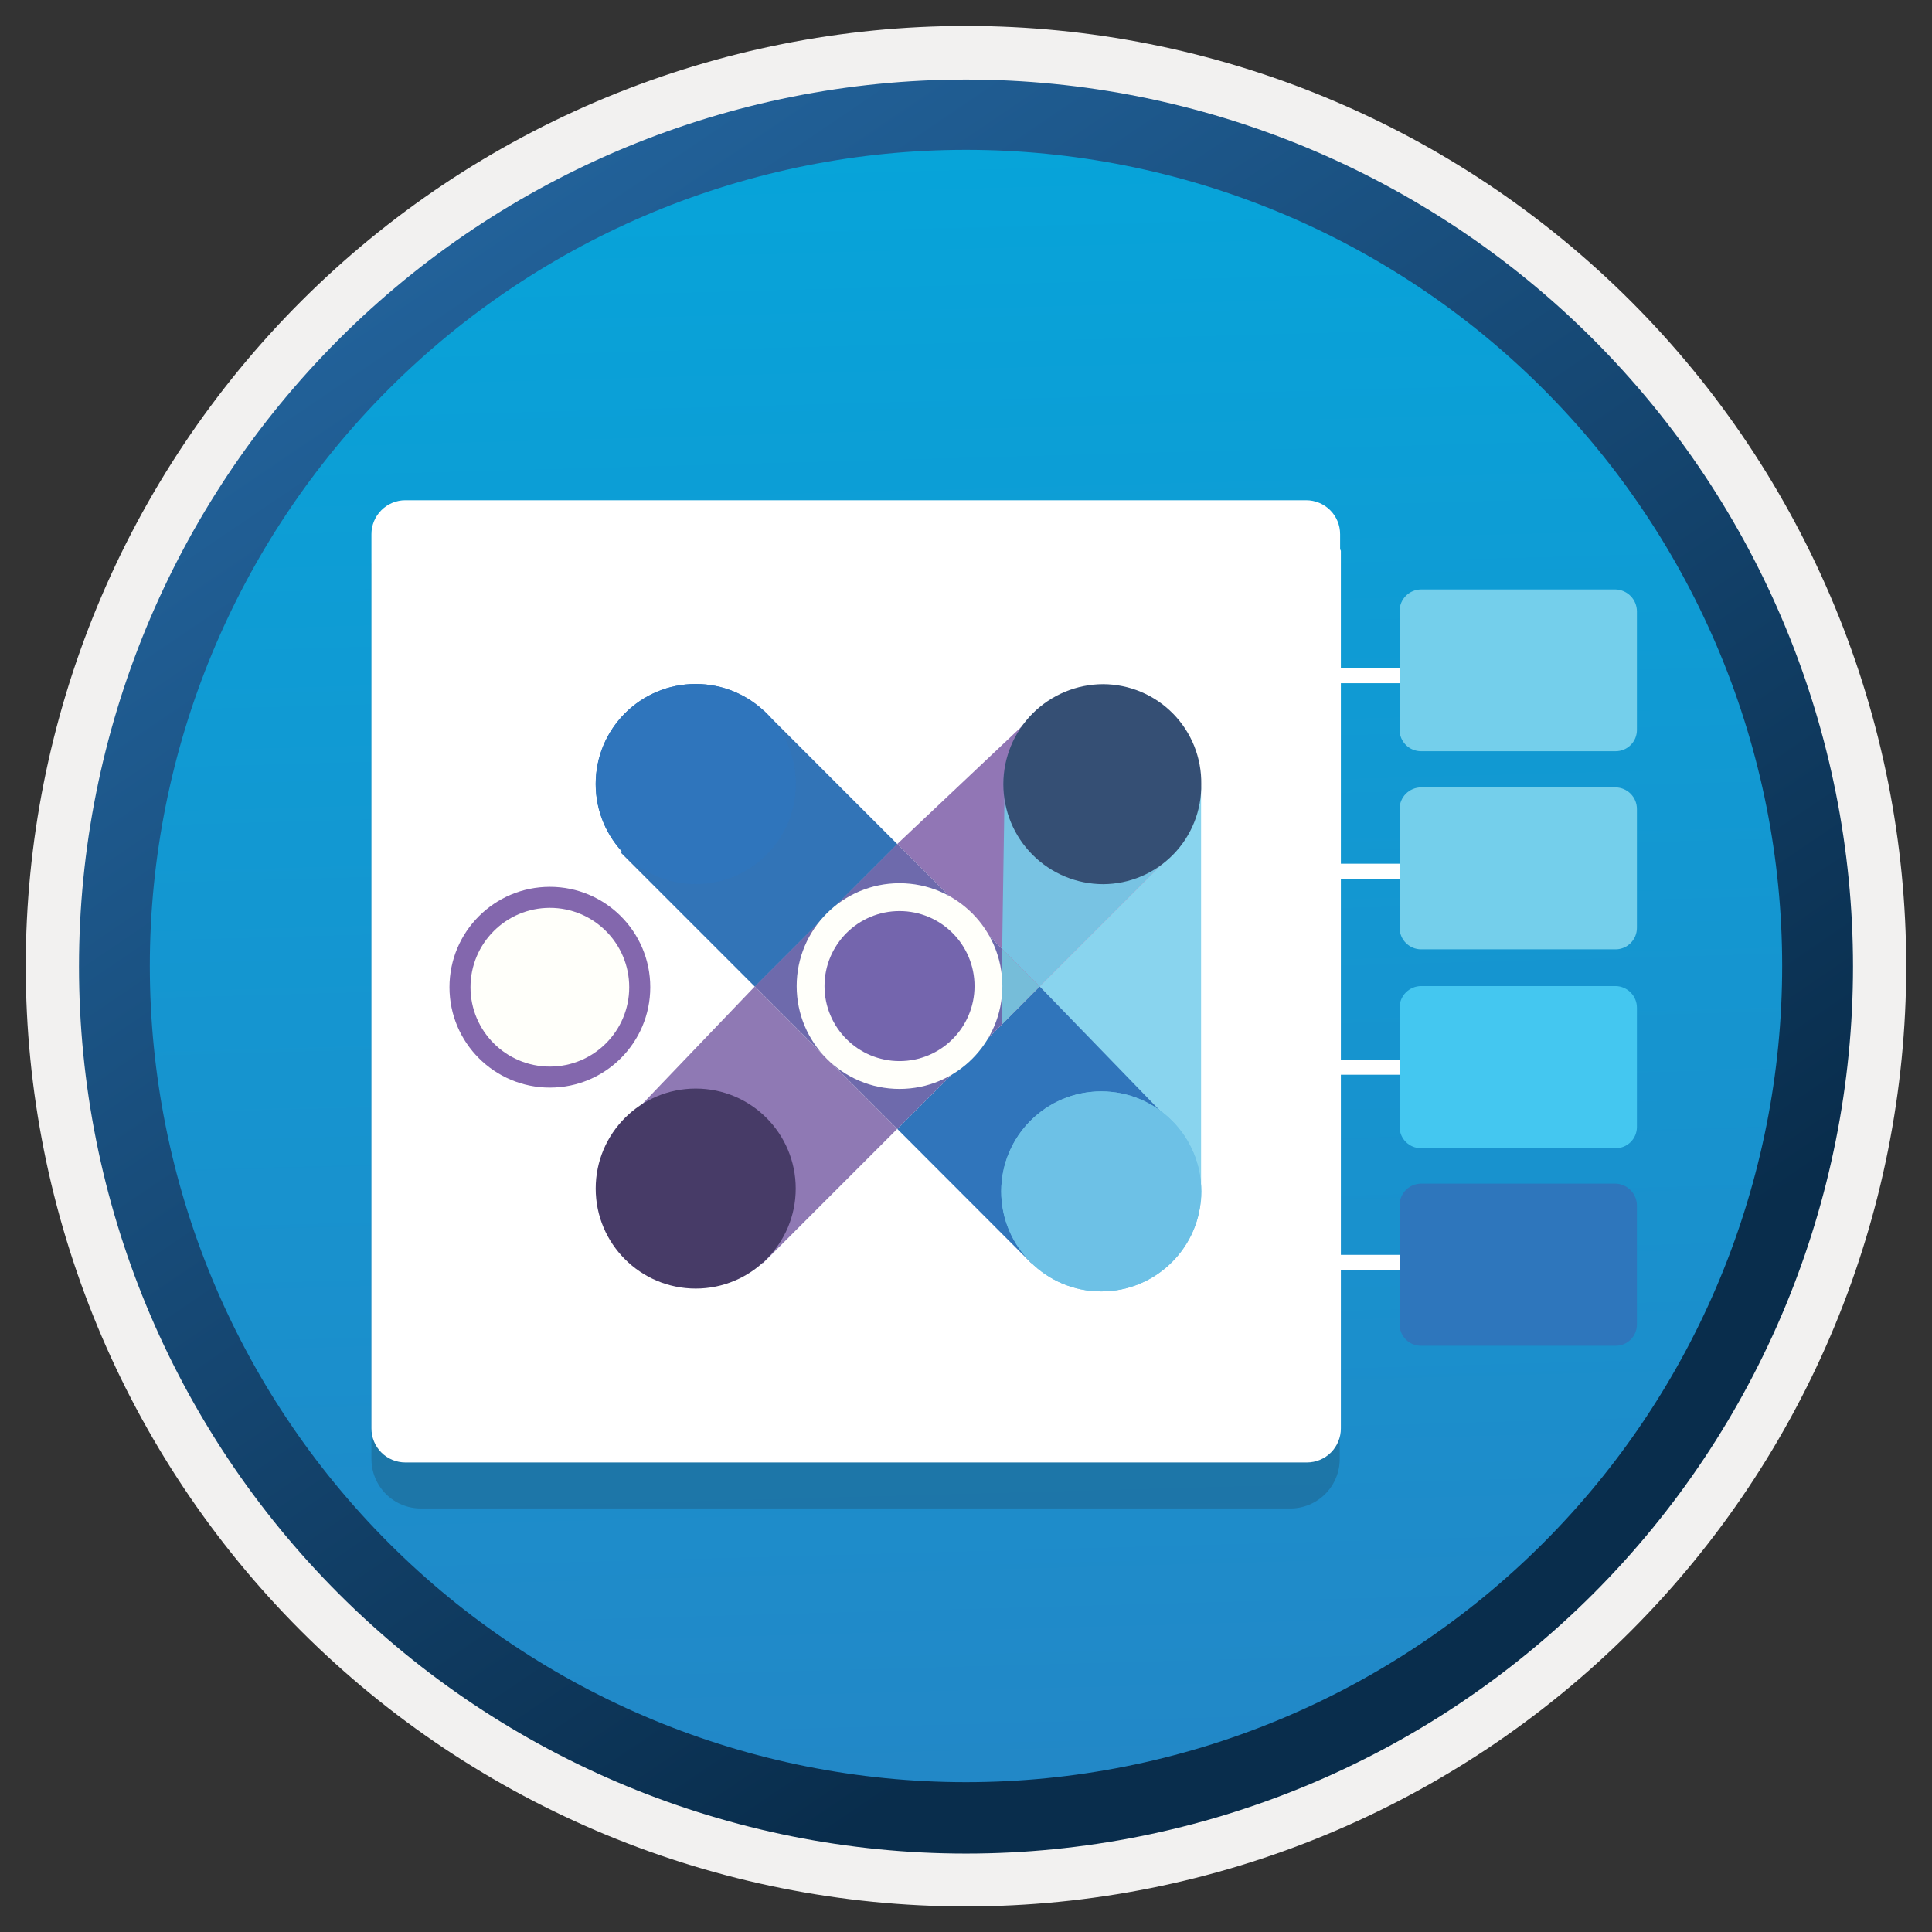 <svg width="102" height="102" viewBox="0 0 102 102" fill="none" xmlns="http://www.w3.org/2000/svg">
<rect x="0" y="0" width="102" height="102" fill="#333333" stroke="none"/>
<path d="M50.999 97.81C44.852 97.81 38.765 96.599 33.086 94.247C27.407 91.895 22.246 88.447 17.899 84.1C13.553 79.753 10.105 74.593 7.752 68.914C5.4 63.234 4.189 57.147 4.189 51C4.192 38.587 9.125 26.683 17.903 17.907C26.682 9.131 38.587 4.2 50.999 4.2C63.414 4.2 75.32 9.132 84.099 17.91C92.878 26.689 97.809 38.595 97.809 51.01C97.806 63.423 92.874 75.327 84.095 84.103C75.317 92.88 63.413 97.81 50.999 97.81V97.81Z" fill="url(#paint0_linear)"/>
<path fill-rule="evenodd" clip-rule="evenodd" d="M96.899 51.01C96.899 63.184 92.064 74.858 83.456 83.466C74.848 92.074 63.173 96.91 50.999 96.91C38.826 96.91 27.151 92.074 18.543 83.466C9.935 74.858 5.099 63.184 5.099 51.01C5.099 38.837 9.935 27.162 18.543 18.554C27.151 9.946 38.826 5.11 50.999 5.11C63.173 5.11 74.848 9.946 83.456 18.554C92.064 27.162 96.899 38.837 96.899 51.01V51.01ZM50.999 1.37C57.519 1.369 63.974 2.652 69.997 5.146C76.02 7.64 81.493 11.297 86.103 15.906C90.713 20.516 94.369 25.989 96.863 32.012C99.358 38.035 100.64 44.491 100.639 51.01C100.639 64.175 95.409 76.802 86.1 86.111C76.791 95.42 64.165 100.65 50.999 100.65C37.834 100.65 25.208 95.42 15.898 86.111C6.589 76.802 1.359 64.175 1.359 51.01C1.358 44.491 2.641 38.035 5.135 32.012C7.629 25.989 11.286 20.516 15.896 15.906C20.505 11.297 25.978 7.64 32.002 5.146C38.025 2.652 44.48 1.369 50.999 1.37V1.37Z" fill="#F2F1F0"/>
<path fill-rule="evenodd" clip-rule="evenodd" d="M94.09 51C94.09 56.659 92.975 62.262 90.81 67.49C88.644 72.718 85.471 77.468 81.469 81.469C77.468 85.471 72.718 88.645 67.49 90.81C62.262 92.976 56.659 94.09 51 94.09C39.572 94.09 28.612 89.55 20.531 81.469C12.45 73.388 7.91 62.428 7.91 51C7.91 39.572 12.45 28.612 20.531 20.531C28.612 12.45 39.572 7.91 51 7.91C56.659 7.91 62.262 9.025 67.49 11.19C72.718 13.356 77.468 16.53 81.469 20.531C85.471 24.532 88.644 29.282 90.81 34.51C92.975 39.738 94.09 45.342 94.09 51V51ZM51 4.2C63.42 4.2 75.331 9.134 84.114 17.916C92.896 26.699 97.83 38.61 97.83 51.03C97.83 63.45 92.896 75.362 84.114 84.144C75.331 92.926 63.42 97.86 51 97.86C38.58 97.86 26.669 92.926 17.886 84.144C9.104 75.362 4.17 63.45 4.17 51.03C4.17 38.61 9.104 26.699 17.886 17.916C26.669 9.134 38.58 4.2 51 4.2Z" fill="url(#paint1_linear)"/>
<path d="M79.661 66.25H65.431V67.05H79.661V66.25Z" fill="white"/>
<path d="M79.661 55.94H65.431V56.74H79.661V55.94Z" fill="white"/>
<path d="M79.661 45.6H65.431V46.4H79.661V45.6Z" fill="white"/>
<path d="M79.661 35.27H65.431V36.07H79.661V35.27Z" fill="white"/>
<path d="M85.301 31.12H75.021C74.722 31.123 74.436 31.243 74.225 31.454C74.013 31.665 73.893 31.951 73.891 32.25V38.54C73.893 38.838 74.013 39.123 74.225 39.333C74.437 39.542 74.723 39.66 75.021 39.66H85.301C85.598 39.66 85.883 39.542 86.093 39.332C86.303 39.122 86.421 38.837 86.421 38.54V32.27C86.418 31.971 86.3 31.684 86.092 31.47C85.883 31.256 85.6 31.13 85.301 31.12V31.12Z" fill="#74CFEB"/>
<path d="M85.301 52.06H75.021C74.722 52.063 74.436 52.183 74.225 52.394C74.013 52.605 73.893 52.891 73.891 53.19V59.5C73.893 59.798 74.013 60.083 74.225 60.293C74.437 60.502 74.723 60.62 75.021 60.62H85.301C85.598 60.62 85.883 60.502 86.093 60.292C86.303 60.082 86.421 59.797 86.421 59.5V53.2C86.421 52.901 86.303 52.614 86.094 52.401C85.884 52.188 85.6 52.065 85.301 52.06V52.06Z" fill="#44C7F0"/>
<path d="M85.301 41.57H75.021C74.722 41.573 74.436 41.693 74.225 41.904C74.013 42.115 73.893 42.401 73.891 42.7V48.99C73.893 49.289 74.013 49.575 74.225 49.786C74.436 49.998 74.722 50.118 75.021 50.12H85.301C85.599 50.118 85.883 49.998 86.093 49.786C86.303 49.574 86.421 49.288 86.421 48.99V42.72C86.424 42.42 86.307 42.13 86.098 41.915C85.888 41.699 85.601 41.576 85.301 41.57V41.57Z" fill="#74CFEB"/>
<path d="M85.301 62.49H75.021C74.722 62.493 74.436 62.613 74.225 62.824C74.013 63.035 73.893 63.321 73.891 63.62V69.93C73.893 70.228 74.013 70.513 74.225 70.723C74.437 70.933 74.723 71.05 75.021 71.05H85.301C85.598 71.05 85.883 70.932 86.093 70.722C86.303 70.512 86.421 70.227 86.421 69.93V63.64C86.418 63.341 86.3 63.054 86.092 62.84C85.883 62.626 85.6 62.501 85.301 62.49Z" fill="#2E76BC"/>
<path opacity="0.2" d="M68.12 79.64C68.812 79.64 69.476 79.365 69.966 78.876C70.455 78.386 70.731 77.722 70.731 77.03V29.76H19.61V77.03C19.61 77.722 19.885 78.386 20.375 78.876C20.864 79.365 21.528 79.64 22.22 79.64H68.12Z" fill="#1F1D20"/>
<path d="M70.751 28.98V28.2C70.751 27.725 70.562 27.27 70.226 26.934C69.89 26.599 69.435 26.41 68.96 26.41H21.4C20.926 26.41 20.471 26.599 20.135 26.934C19.799 27.27 19.61 27.725 19.61 28.2V75.41C19.609 75.646 19.654 75.88 19.744 76.098C19.833 76.317 19.965 76.515 20.131 76.682C20.297 76.85 20.495 76.982 20.713 77.073C20.931 77.163 21.165 77.21 21.4 77.21H69.001C69.236 77.21 69.47 77.163 69.688 77.073C69.905 76.982 70.103 76.85 70.27 76.682C70.436 76.515 70.567 76.317 70.657 76.098C70.746 75.88 70.792 75.646 70.791 75.41V29.08C70.791 29.08 70.751 29 70.751 28.98Z" fill="white"/>
<path d="M52.91 54.07L47.37 59.6L54.45 66.69L57.76 63.38H52.91V54.07Z" fill="#3075BB"/>
<path d="M40.293 37.485L32.77 45.008L39.855 52.093L47.378 44.57L40.293 37.485Z" fill="#3274B7"/>
<path d="M32.88 59.36L40.28 66.69L47.37 59.6L39.85 52.08L32.88 59.36Z" fill="#8F79B4"/>
<path d="M52.91 40.84H57.81L54.76 37.58L47.37 44.56L52.91 50.1V40.84Z" fill="#9176B5"/>
<path d="M52.911 50.1L47.371 44.56L39.851 52.08L47.371 59.6L52.911 54.07V50.1Z" fill="#6E6AAC"/>
<path d="M63.411 41.52L57.811 40.84L61.971 45L54.891 52.08L61.831 59.33L57.761 63.38H63.411V41.52Z" fill="#89D4EE"/>
<path opacity="0.5" d="M54.89 52.08L52.91 54.07V63.38H57.76L61.8 59.36L54.89 52.08Z" fill="#2F75BC"/>
<path d="M54.89 52.08L52.91 54.07V63.38H57.76L61.97 59.39L54.89 52.08Z" fill="#3075BB"/>
<path d="M52.91 50.1L54.89 52.08L61.97 45L57.81 40.84H52.91V50.1Z" fill="#8E79B7"/>
<path d="M52.91 50.1L54.89 52.08L61.97 45L57.81 40.84L53.05 40.95L52.91 50.1Z" fill="#78C3E3"/>
<path d="M52.91 54.07L54.89 52.08L52.91 50.1V54.07Z" fill="#8E79B7"/>
<path d="M52.91 54.07L54.89 52.08L52.91 50.1V54.07Z" fill="#76BDD9"/>
<path d="M36.73 46.67C39.646 46.67 42.01 44.306 42.01 41.39C42.01 38.474 39.646 36.11 36.73 36.11C33.814 36.11 31.45 38.474 31.45 41.39C31.45 44.306 33.814 46.67 36.73 46.67Z" fill="#2F75BC"/>
<path d="M58.14 68.18C61.056 68.18 63.42 65.816 63.42 62.9C63.42 59.984 61.056 57.62 58.14 57.62C55.224 57.62 52.86 59.984 52.86 62.9C52.86 65.816 55.224 68.18 58.14 68.18Z" fill="#6DC1E6"/>
<path d="M29.03 57.42C31.958 57.42 34.331 55.047 34.331 52.12C34.331 49.193 31.958 46.82 29.03 46.82C26.103 46.82 23.73 49.193 23.73 52.12C23.73 55.047 26.103 57.42 29.03 57.42Z" fill="#8367AD"/>
<path d="M29.03 56.31C31.344 56.31 33.22 54.434 33.22 52.12C33.22 49.806 31.344 47.93 29.03 47.93C26.716 47.93 24.84 49.806 24.84 52.12C24.84 54.434 26.716 56.31 29.03 56.31Z" fill="#FFFFFA"/>
<path d="M47.49 57.49C50.489 57.49 52.92 55.059 52.92 52.06C52.92 49.062 50.489 46.63 47.49 46.63C44.492 46.63 42.06 49.062 42.06 52.06C42.06 55.059 44.492 57.49 47.49 57.49Z" fill="#FFFFFA"/>
<path d="M47.49 56.02C49.677 56.02 51.45 54.247 51.45 52.06C51.45 49.873 49.677 48.1 47.49 48.1C45.303 48.1 43.53 49.873 43.53 52.06C43.53 54.247 45.303 56.02 47.49 56.02Z" fill="#7465AD"/>
<path d="M63.421 41.4C63.431 42.088 63.305 42.771 63.05 43.41C62.794 44.049 62.415 44.631 61.933 45.122C61.451 45.613 60.877 46.004 60.243 46.271C59.609 46.538 58.929 46.678 58.241 46.68C56.842 46.678 55.502 46.12 54.514 45.13C53.526 44.14 52.971 42.799 52.971 41.4C52.971 40.002 53.526 38.66 54.514 37.67C55.502 36.68 56.842 36.123 58.241 36.12C58.929 36.123 59.609 36.262 60.243 36.529C60.877 36.797 61.451 37.187 61.933 37.678C62.415 38.169 62.794 38.751 63.05 39.39C63.305 40.029 63.431 40.712 63.421 41.4Z" fill="#354F74"/>
<path d="M36.73 68.03C39.646 68.03 42.01 65.666 42.01 62.75C42.01 59.834 39.646 57.47 36.73 57.47C33.814 57.47 31.45 59.834 31.45 62.75C31.45 65.666 33.814 68.03 36.73 68.03Z" fill="#473B67"/>
<path d="M36.73 46.67C39.646 46.67 42.01 44.306 42.01 41.39C42.01 38.474 39.646 36.11 36.73 36.11C33.814 36.11 31.45 38.474 31.45 41.39C31.45 44.306 33.814 46.67 36.73 46.67Z" fill="#2F75BC"/>
<path d="M58.14 68.18C61.056 68.18 63.42 65.816 63.42 62.9C63.42 59.984 61.056 57.62 58.14 57.62C55.224 57.62 52.86 59.984 52.86 62.9C52.86 65.816 55.224 68.18 58.14 68.18Z" fill="#6DC1E6"/>
<defs>
<linearGradient id="paint0_linear" x1="49.239" y1="-13.78" x2="53.219" y2="131.99" gradientUnits="userSpaceOnUse">
<stop stop-color="#00ABDE"/>
<stop offset="1" stop-color="#2E7BBF"/>
</linearGradient>
<linearGradient id="paint1_linear" x1="2.44" y1="-20.62" x2="97.96" y2="120.26" gradientUnits="userSpaceOnUse">
<stop stop-color="#2E7BBF"/>
<stop offset="0.71" stop-color="#092D4C"/>
</linearGradient>
</defs>
</svg>
